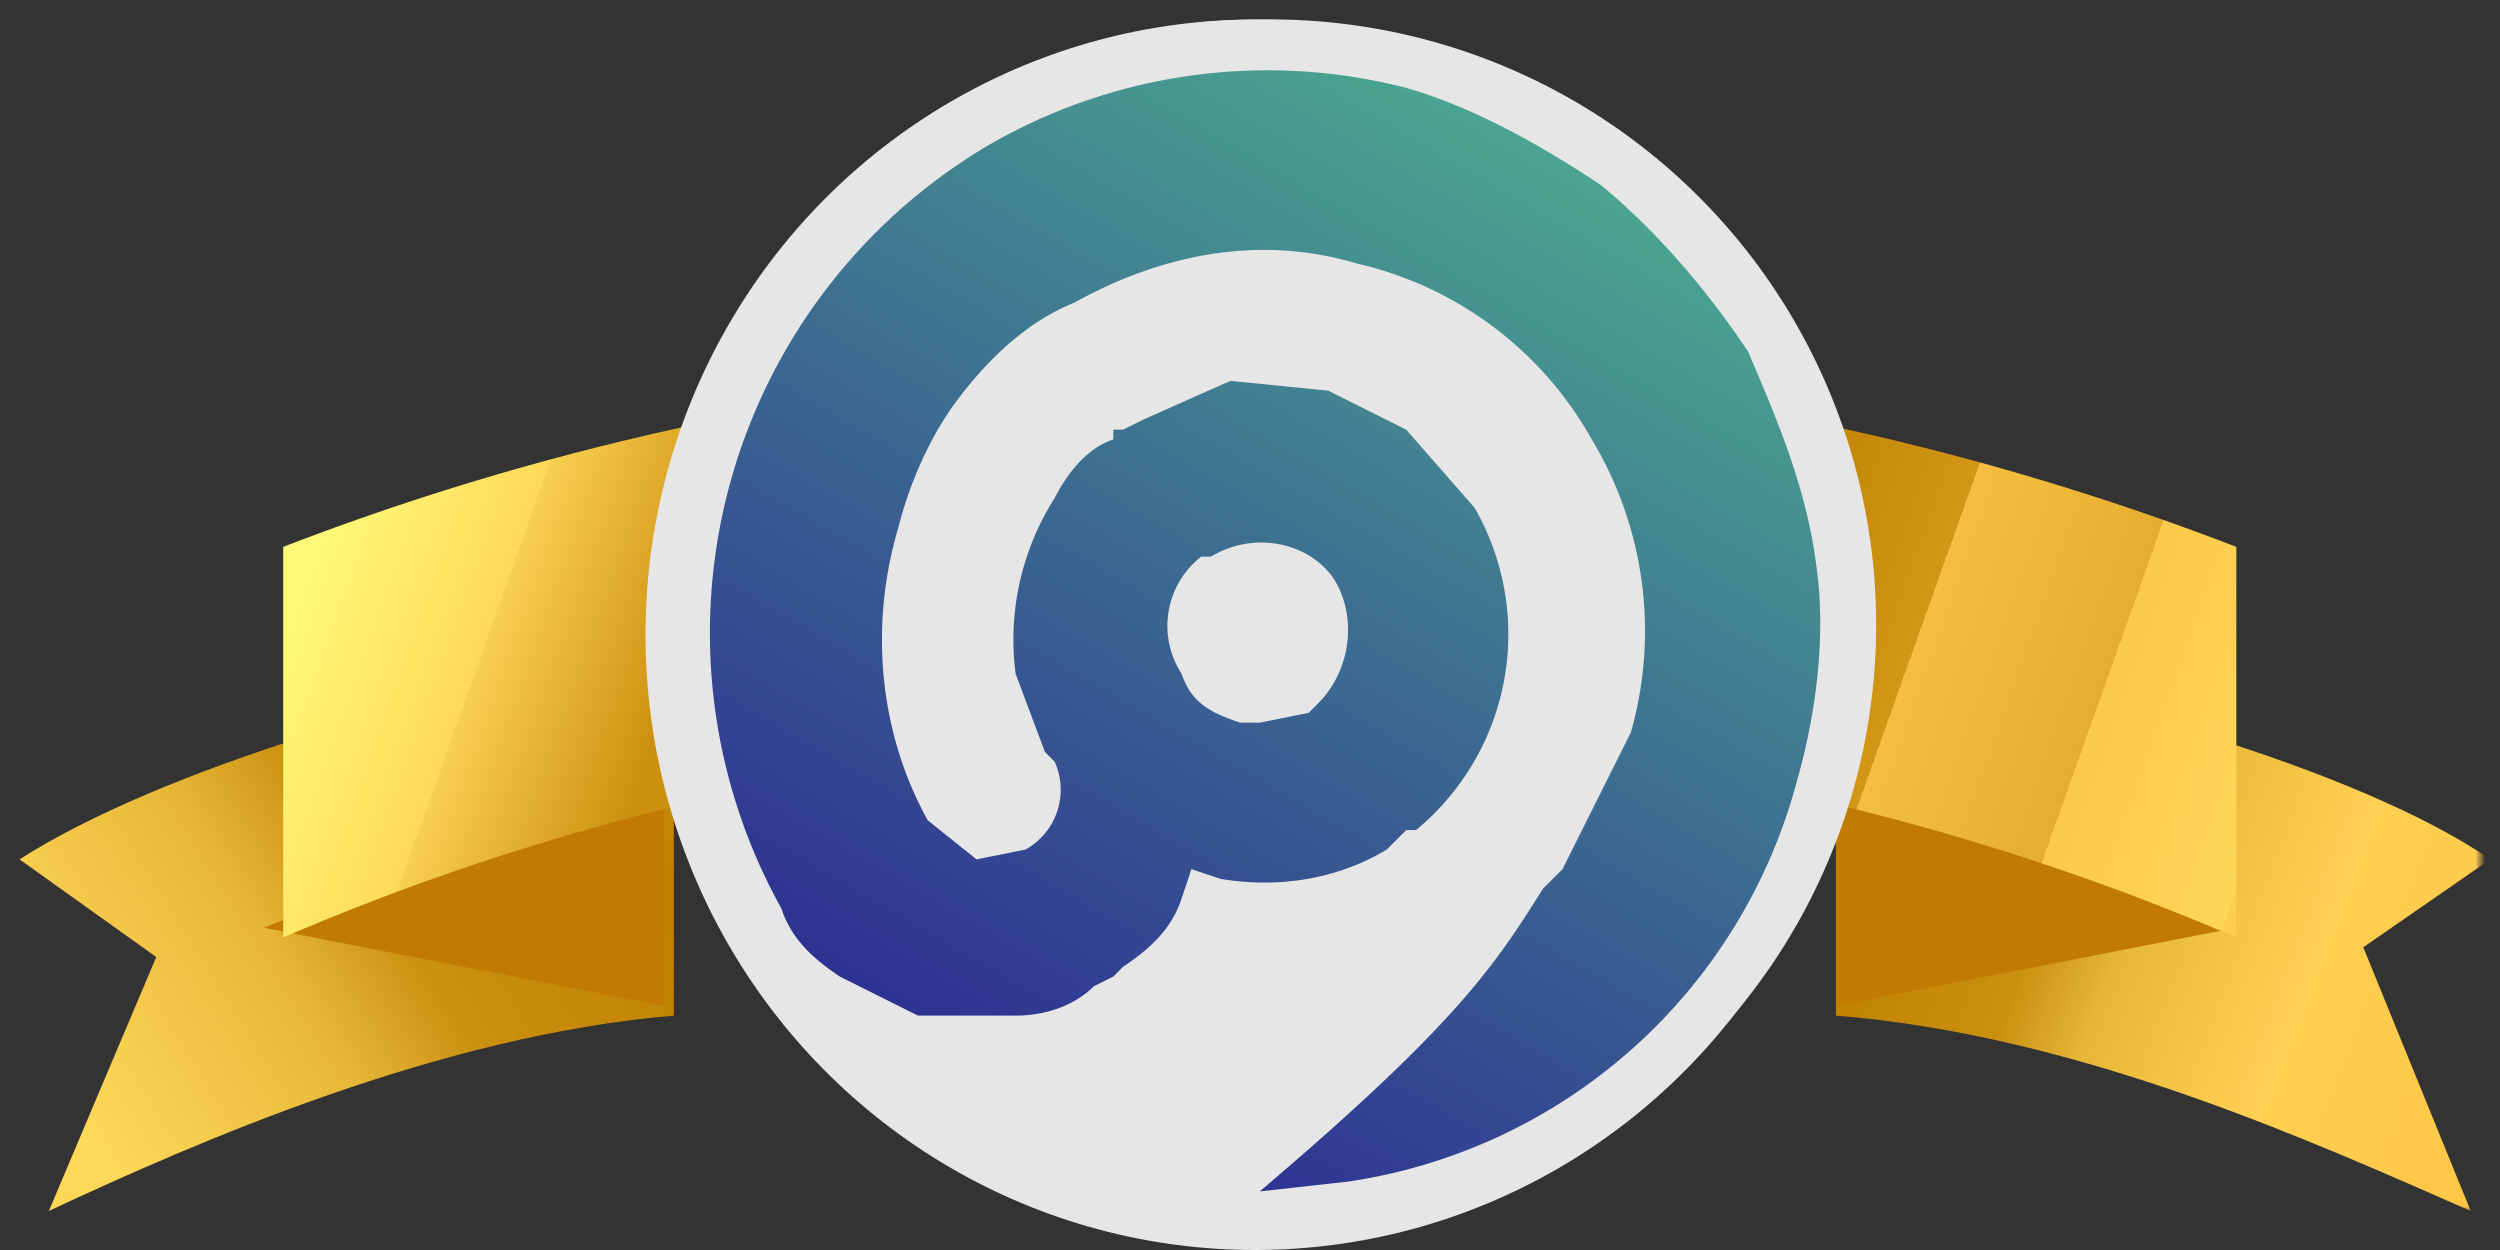 <svg xmlns="http://www.w3.org/2000/svg" fill="none" viewBox="0 0 256 128"><rect x="0" y="0" width="256" height="128" fill="#333333" stroke="none"/><path fill="url(#a)" fill-rule="evenodd" d="m5 124 11-26L2 88c14-9 43-18 67-21v37c-24 2-49 13-64 20" clip-rule="evenodd"/><path fill="#C17B00" fill-rule="evenodd" d="m27 95 41 8V79L27 95Z" clip-rule="evenodd"/><mask id="b" width="69" height="58" x="186" y="66" maskUnits="userSpaceOnUse" style="mask-type:alpha"><path fill="#fff" fill-rule="evenodd" d="M187 67h67v57h-67V67Z" clip-rule="evenodd"/></mask><g mask="url(#b)"><path fill="url(#c)" fill-rule="evenodd" d="m253 124-11-27 13-9c-13-9-43-18-67-21v37c25 2 49 13 65 20" clip-rule="evenodd"/></g><path fill="#C17B00" fill-rule="evenodd" d="m229 95-41 8V79l41 16Z" clip-rule="evenodd"/><path fill="url(#d)" fill-rule="evenodd" d="M229 56a278 278 0 0 0-200 0v40a253 253 0 0 1 200 0V56Z" clip-rule="evenodd"/><ellipse cx="128.5" cy="65" fill="#E6E6E6" rx="62.4" ry="63"/><path fill="#E6E6E6" fill-rule="evenodd" d="M72 40c10-23 32-38 57-38a62 62 0 0 1 23 120c-23 10-49 4-67-14a63 63 0 0 1-13-68Zm90 39a33 33 0 0 1-5 7c-3 4-6 7-10 9v1h-2l-1 1-2 1-13 2h-3l-4-1h-1l3-6 5 1h2l2-1a29 29 0 0 0 12-4l1-1 5-4v-1a28 28 0 0 0 6-13 29 29 0 0 0-10-29 28 28 0 0 0-20-6l-1 1a29 29 0 0 0-23 18h-1a29 29 0 0 0-1 15c0 4 1 7 3 10a3 3 0 0 1-1 5h-2l-2-2a36 36 0 0 1 2-38v-1c3-4 7-7 11-9 7-4 15-6 23-5 6 1 11 4 15 7h1l7 8a35 35 0 0 1 4 35Zm-39-15c0-3 3-6 6-6 4 0 6 3 6 6 0 4-2 6-6 6-3 0-6-2-6-6Z" clip-rule="evenodd"/><path fill="url(#e)" fill-rule="evenodd" d="M101 15a57 57 0 0 1 43-6c7 2 14 6 20 10 6 5 11 11 15 17 3 7 6 14 7 22 1 7 0 15-2 22a56 56 0 0 1-46 41l-9 1c20-17 24-23 29-31l2-2 7-14a38 38 0 0 0-4-30 37 37 0 0 0-24-18c-10-3-20-1-29 4-5 2-9 6-12 10s-5 9-6 13c-3 10-2 21 3 30l5 4 5-1a7 7 0 0 0 3-9l-1-1-3-8a27 27 0 0 1 4-18c1-2 3-5 6-6v-1h1l2-1 9-4 10 1 8 4 7 8a26 26 0 0 1-6 33h-1l-1 1-1 1c-5 3-11 4-17 3l-3-1-1 3c-1 3-3 5-6 7l-1 1-2 1c-2 2-5 3-8 3H94l-8-4c-3-2-5-4-6-7a58 58 0 0 1 21-78Zm20 54c1 3 3 4 6 5h2l5-1 1-1c3-3 4-8 2-12s-8-6-13-3h-1a9 9 0 0 0-2 12Z" clip-rule="evenodd"/><defs><linearGradient id="a" x1="52.6" x2="-56.5" y1="-7.8" y2="60.4" gradientUnits="userSpaceOnUse"><stop stop-color="#FFCC4D"/><stop offset=".1" stop-color="#FFD757"/><stop offset=".1" stop-color="#FCC94A"/><stop offset=".1" stop-color="#F4BF40"/><stop offset=".2" stop-color="#E6AE2F"/><stop offset=".2" stop-color="#D29717"/><stop offset=".3" stop-color="#BF8000"/><stop offset=".5" stop-color="#CB9010"/><stop offset=".6" stop-color="#E7B838"/><stop offset=".8" stop-color="#FFD959"/><stop offset="1" stop-color="#F9D050"/><stop offset="1" stop-color="#FFF979"/></linearGradient><linearGradient id="c" x1="161.4" x2="247.2" y1="115.5" y2="148.5" gradientUnits="userSpaceOnUse"><stop stop-color="#E6AE2F"/><stop offset=".1" stop-color="#D29717"/><stop offset=".2" stop-color="#BF8000"/><stop offset=".4" stop-color="#CB9010"/><stop offset=".5" stop-color="#E7B838"/><stop offset=".7" stop-color="#FFD051"/><stop offset="1" stop-color="#FFC545"/></linearGradient><linearGradient id="d" x1="17.8" x2="203.5" y1="96.7" y2="162.8" gradientUnits="userSpaceOnUse"><stop stop-color="#FFF979"/><stop offset=".1" stop-color="#FFD959"/><stop offset=".1" stop-color="#F9D050"/><stop offset=".2" stop-color="#CD8F0F"/><stop offset=".7" stop-color="#BF8000"/><stop offset=".8" stop-color="#D29717"/><stop offset=".8" stop-color="#F4BF40"/><stop offset=".9" stop-color="#E6AE2F"/><stop offset=".9" stop-color="#FCC94A"/><stop offset="1" stop-color="#FFD757"/><stop offset="1" stop-color="#FFCC4D"/></linearGradient><linearGradient id="e" x1="150.6" x2="205.7" y1="137.8" y2="42.8" gradientUnits="userSpaceOnUse"><stop stop-color="#2E3192"/><stop offset="1" stop-color="#4AA590"/></linearGradient></defs></svg>